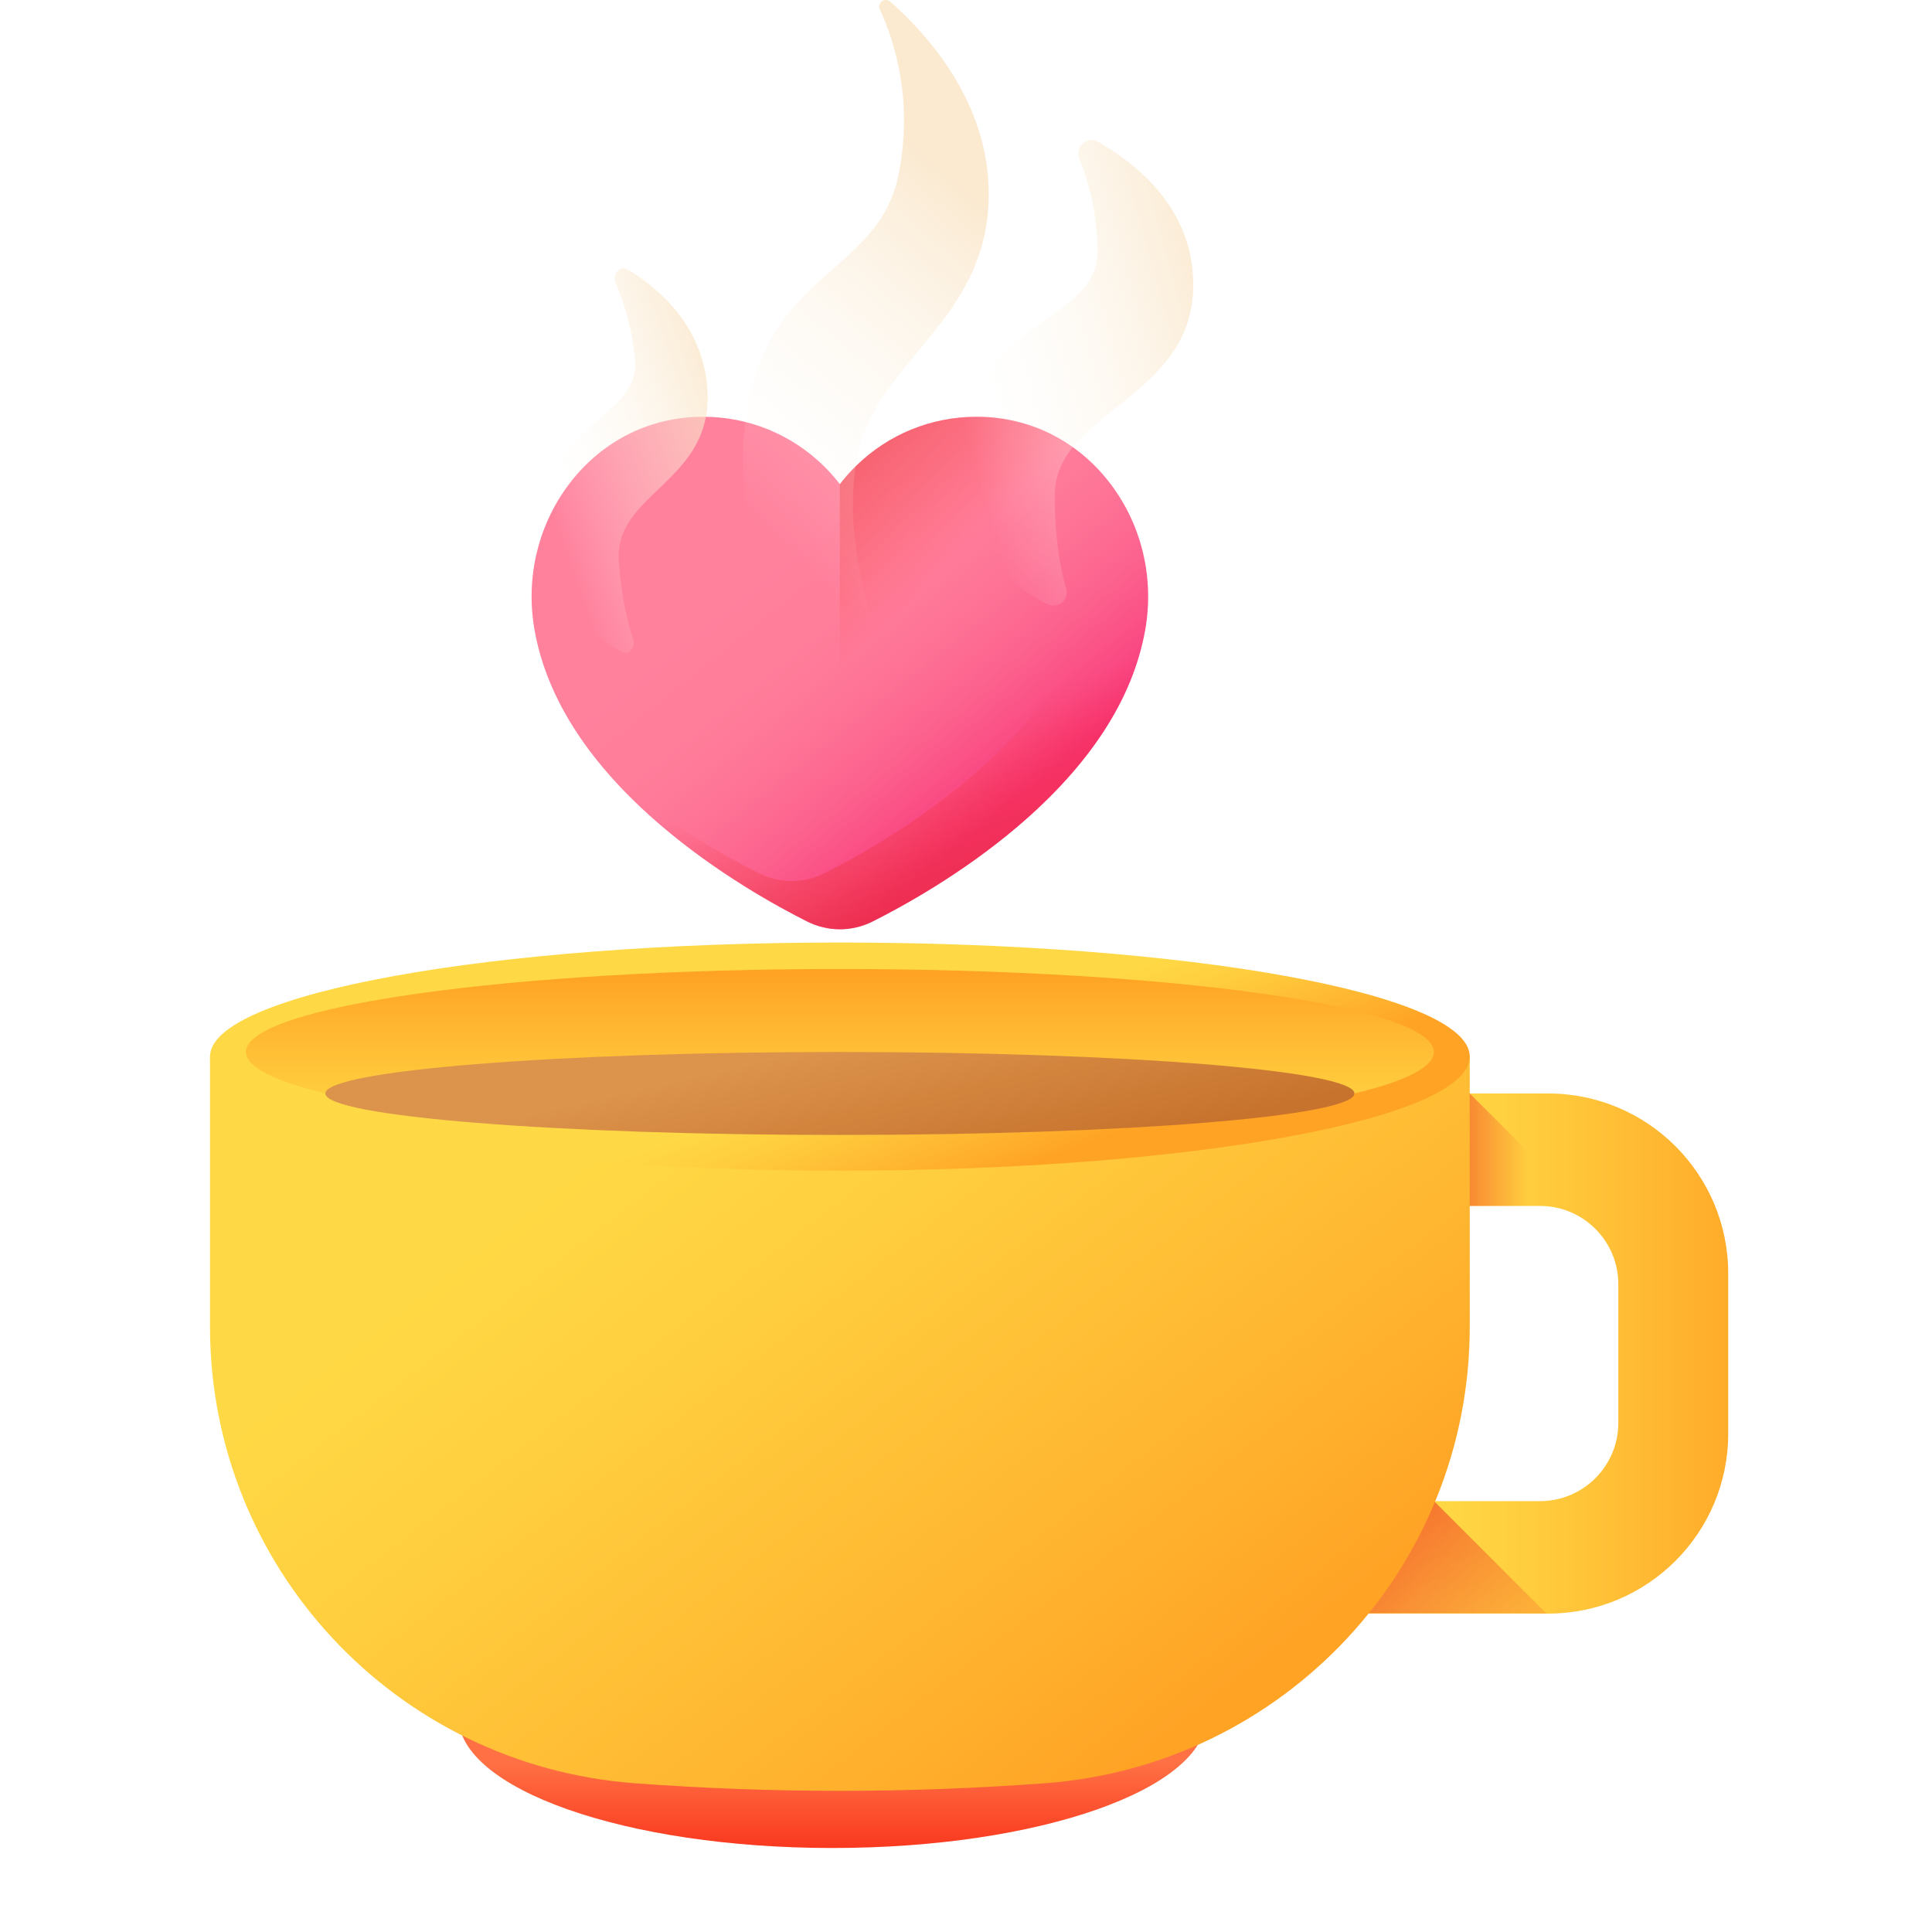 <svg width="46" height="46" viewBox="0 0 46 46" fill="none" xmlns="http://www.w3.org/2000/svg">
<g clip-path="url(#clip0_2_87)">
<path d="M28.728 40.867C28.728 42.598 24.74 44 19.82 44C14.9 44 10.912 42.598 10.912 40.867C10.912 39.137 28.728 39.137 28.728 40.867Z" fill="url(#paint0_linear_2_87)"/>
<path d="M32.107 26.035V28.713H36.667C37.697 28.713 38.532 29.548 38.532 30.578V33.876C38.532 34.906 37.697 35.741 36.667 35.741H32.107V38.419H36.86C39.228 38.419 41.148 36.5 41.148 34.132V30.323C41.148 27.955 39.228 26.035 36.86 26.035H32.107V26.035Z" fill="url(#paint1_linear_2_87)"/>
<path d="M37.679 28.72L34.994 26.035H32.107V28.713H36.667C36.719 28.713 37.629 28.716 37.679 28.72Z" fill="url(#paint2_linear_2_87)"/>
<path d="M36.821 38.419L34.136 35.734H32.107V38.412H36.667C36.719 38.412 36.77 38.415 36.821 38.419Z" fill="url(#paint3_linear_2_87)"/>
<path d="M5 25.156V31.591C5 37.308 9.421 42.038 15.123 42.459C18.371 42.699 21.623 42.699 24.872 42.459C30.573 42.038 34.994 37.309 34.994 31.591V25.156C25.032 27.431 14.963 27.431 5 25.156Z" fill="url(#paint4_linear_2_87)"/>
<path d="M19.997 27.873C28.28 27.873 34.994 26.657 34.994 25.157C34.994 23.657 28.28 22.441 19.997 22.441C11.714 22.441 5 23.657 5 25.157C5 26.657 11.714 27.873 19.997 27.873Z" fill="url(#paint5_linear_2_87)"/>
<path d="M19.998 27.023C27.809 27.023 34.141 26.139 34.141 25.047C34.141 23.956 27.809 23.071 19.998 23.071C12.187 23.071 5.855 23.956 5.855 25.047C5.855 26.139 12.187 27.023 19.998 27.023Z" fill="url(#paint6_linear_2_87)"/>
<path d="M19.997 27.023C26.763 27.023 32.248 26.581 32.248 26.035C32.248 25.489 26.763 25.047 19.997 25.047C13.232 25.047 7.747 25.489 7.747 26.035C7.747 26.581 13.232 27.023 19.997 27.023Z" fill="url(#paint7_linear_2_87)"/>
<path d="M19.997 22.126C19.731 22.126 19.464 22.063 19.225 21.944C18.505 21.583 17.097 20.81 15.77 19.683C14.043 18.216 13.02 16.642 12.728 15.004C12.501 13.732 12.825 12.433 13.616 11.44C14.348 10.521 15.386 9.984 16.538 9.928C16.606 9.925 16.675 9.923 16.742 9.923C17.822 9.923 18.841 10.339 19.612 11.094C19.752 11.231 19.88 11.376 19.997 11.528C20.114 11.376 20.242 11.231 20.382 11.094C21.153 10.339 22.172 9.923 23.252 9.923C23.319 9.923 23.388 9.924 23.456 9.928C24.608 9.984 25.646 10.521 26.378 11.44C27.169 12.433 27.493 13.732 27.266 15.004C26.974 16.642 25.951 18.216 24.224 19.683C22.897 20.81 21.489 21.583 20.769 21.944C20.53 22.063 20.263 22.126 19.997 22.126Z" fill="url(#paint8_linear_2_87)"/>
<path d="M26.379 11.44C26.105 11.095 25.787 10.804 25.437 10.572C26.076 11.522 26.324 12.699 26.118 13.855C25.827 15.493 24.803 17.067 23.076 18.534C21.749 19.661 20.342 20.434 19.621 20.795C19.382 20.914 19.116 20.977 18.849 20.977C18.583 20.977 18.316 20.914 18.077 20.795C17.357 20.434 15.95 19.661 14.622 18.534C14.565 18.485 14.509 18.437 14.454 18.388C14.834 18.828 15.273 19.259 15.771 19.682C17.098 20.809 18.505 21.583 19.226 21.943C19.464 22.063 19.731 22.126 19.998 22.126C20.264 22.126 20.531 22.063 20.769 21.943C21.49 21.583 22.897 20.809 24.225 19.682C25.951 18.215 26.975 16.641 27.267 15.003C27.494 13.731 27.17 12.432 26.379 11.44Z" fill="url(#paint9_linear_2_87)"/>
<path d="M23.456 9.928C23.388 9.924 23.319 9.923 23.252 9.923C22.172 9.923 21.153 10.339 20.382 11.094C20.243 11.231 20.114 11.376 19.997 11.527V22.126C20.264 22.126 20.531 22.063 20.769 21.944C21.49 21.583 22.897 20.81 24.224 19.683C25.951 18.216 26.975 16.642 27.267 15.004C27.493 13.732 27.17 12.433 26.379 11.44C25.646 10.521 24.608 9.984 23.456 9.928Z" fill="url(#paint10_linear_2_87)"/>
<path d="M25.697 3.768C25.587 3.49 25.889 3.231 26.148 3.378C27.065 3.9 28.411 4.972 28.411 6.777C28.411 9.515 25.113 9.773 25.113 11.801C25.113 12.841 25.251 13.56 25.385 14.013C25.463 14.275 25.195 14.506 24.948 14.389C24.126 14 22.863 13.052 22.863 10.895C22.863 7.699 26.133 7.747 26.133 6C26.133 5.087 25.91 4.306 25.697 3.768Z" fill="url(#paint11_linear_2_87)"/>
<path d="M20.949 0.225C20.877 0.069 21.069 -0.072 21.197 0.041C22.068 0.805 23.541 2.422 23.541 4.61C23.541 7.716 20.753 8.595 20.382 11.017C20.081 12.976 20.77 14.883 21.086 15.624C21.141 15.752 21.015 15.883 20.884 15.833C19.924 15.468 17.339 14.114 17.725 10.214C18.099 6.436 20.896 6.609 21.392 4.164C21.748 2.409 21.309 1.005 20.949 0.225Z" fill="url(#paint12_linear_2_87)"/>
<path d="M14.661 6.75C14.563 6.521 14.768 6.307 14.967 6.429C15.673 6.859 16.727 7.744 16.84 9.233C17.011 11.492 14.607 11.705 14.734 13.379C14.799 14.237 14.945 14.83 15.072 15.204C15.146 15.42 14.963 15.611 14.775 15.514C14.147 15.194 13.161 14.411 13.026 12.631C12.826 9.994 15.229 10.034 15.12 8.592C15.063 7.839 14.851 7.194 14.661 6.75Z" fill="url(#paint13_linear_2_87)"/>
</g>
<defs>
<linearGradient id="paint0_linear_2_87" x1="19.82" y1="41.99" x2="19.82" y2="44.587" gradientUnits="userSpaceOnUse">
<stop stop-color="#FF7044"/>
<stop offset="1" stop-color="#F82814"/>
</linearGradient>
<linearGradient id="paint1_linear_2_87" x1="33.883" y1="32.227" x2="42.186" y2="32.227" gradientUnits="userSpaceOnUse">
<stop stop-color="#FFD945"/>
<stop offset="0.304" stop-color="#FFCD3E"/>
<stop offset="0.856" stop-color="#FFAD2B"/>
<stop offset="1" stop-color="#FFA325"/>
</linearGradient>
<linearGradient id="paint2_linear_2_87" x1="36.368" y1="27.378" x2="33.967" y2="27.378" gradientUnits="userSpaceOnUse">
<stop stop-color="#F35227" stop-opacity="0"/>
<stop offset="1" stop-color="#F35227"/>
</linearGradient>
<linearGradient id="paint3_linear_2_87" x1="36.665" y1="40.566" x2="31.55" y2="35.525" gradientUnits="userSpaceOnUse">
<stop stop-color="#F35227" stop-opacity="0"/>
<stop offset="1" stop-color="#F35227"/>
</linearGradient>
<linearGradient id="paint4_linear_2_87" x1="16.312" y1="25.478" x2="28.337" y2="40.998" gradientUnits="userSpaceOnUse">
<stop stop-color="#FFD945"/>
<stop offset="0.304" stop-color="#FFCD3E"/>
<stop offset="0.856" stop-color="#FFAD2B"/>
<stop offset="1" stop-color="#FFA325"/>
</linearGradient>
<linearGradient id="paint5_linear_2_87" x1="20.134" y1="25.527" x2="21.379" y2="28.89" gradientUnits="userSpaceOnUse">
<stop stop-color="#FFD945"/>
<stop offset="0.304" stop-color="#FFCD3E"/>
<stop offset="0.856" stop-color="#FFAD2B"/>
<stop offset="1" stop-color="#FFA325"/>
</linearGradient>
<linearGradient id="paint6_linear_2_87" x1="19.998" y1="27.291" x2="19.998" y2="23.231" gradientUnits="userSpaceOnUse">
<stop stop-color="#FFD945"/>
<stop offset="0.304" stop-color="#FFCD3E"/>
<stop offset="0.856" stop-color="#FFAD2B"/>
<stop offset="1" stop-color="#FFA325"/>
</linearGradient>
<linearGradient id="paint7_linear_2_87" x1="19.736" y1="24.891" x2="20.58" y2="28.583" gradientUnits="userSpaceOnUse">
<stop stop-color="#DC934B"/>
<stop offset="1" stop-color="#C7732E"/>
</linearGradient>
<linearGradient id="paint8_linear_2_87" x1="18.786" y1="12.886" x2="23.917" y2="19.293" gradientUnits="userSpaceOnUse">
<stop stop-color="#FF819C"/>
<stop offset="0.259" stop-color="#FF7E9A"/>
<stop offset="0.476" stop-color="#FE7396"/>
<stop offset="0.676" stop-color="#FC628E"/>
<stop offset="0.867" stop-color="#FA4A83"/>
<stop offset="1" stop-color="#F83479"/>
</linearGradient>
<linearGradient id="paint9_linear_2_87" x1="21.475" y1="17.616" x2="24.266" y2="25.782" gradientUnits="userSpaceOnUse">
<stop stop-color="#F82814" stop-opacity="0"/>
<stop offset="1" stop-color="#C0272D"/>
</linearGradient>
<linearGradient id="paint10_linear_2_87" x1="21.211" y1="14.751" x2="14.457" y2="7.865" gradientUnits="userSpaceOnUse">
<stop stop-color="#F82814" stop-opacity="0"/>
<stop offset="1" stop-color="#C0272D"/>
</linearGradient>
<linearGradient id="paint11_linear_2_87" x1="22.81" y1="9.626" x2="31.58" y2="7.221" gradientUnits="userSpaceOnUse">
<stop stop-color="white" stop-opacity="0"/>
<stop offset="1" stop-color="#F7D8AA"/>
</linearGradient>
<linearGradient id="paint12_linear_2_87" x1="18.124" y1="12.65" x2="24.174" y2="5.5" gradientUnits="userSpaceOnUse">
<stop stop-color="white" stop-opacity="0"/>
<stop offset="1" stop-color="#F7D8AA" stop-opacity="0.55"/>
</linearGradient>
<linearGradient id="paint13_linear_2_87" x1="12.84" y1="11.531" x2="19.194" y2="9.31" gradientUnits="userSpaceOnUse">
<stop stop-color="#FF7597" stop-opacity="0"/>
<stop offset="0" stop-color="white" stop-opacity="0"/>
<stop offset="1" stop-color="#F7D8AA"/>
</linearGradient>
<clipPath id="clip0_2_87">
<rect width="46" height="46" fill="white"/>
</clipPath>
</defs>
</svg>
